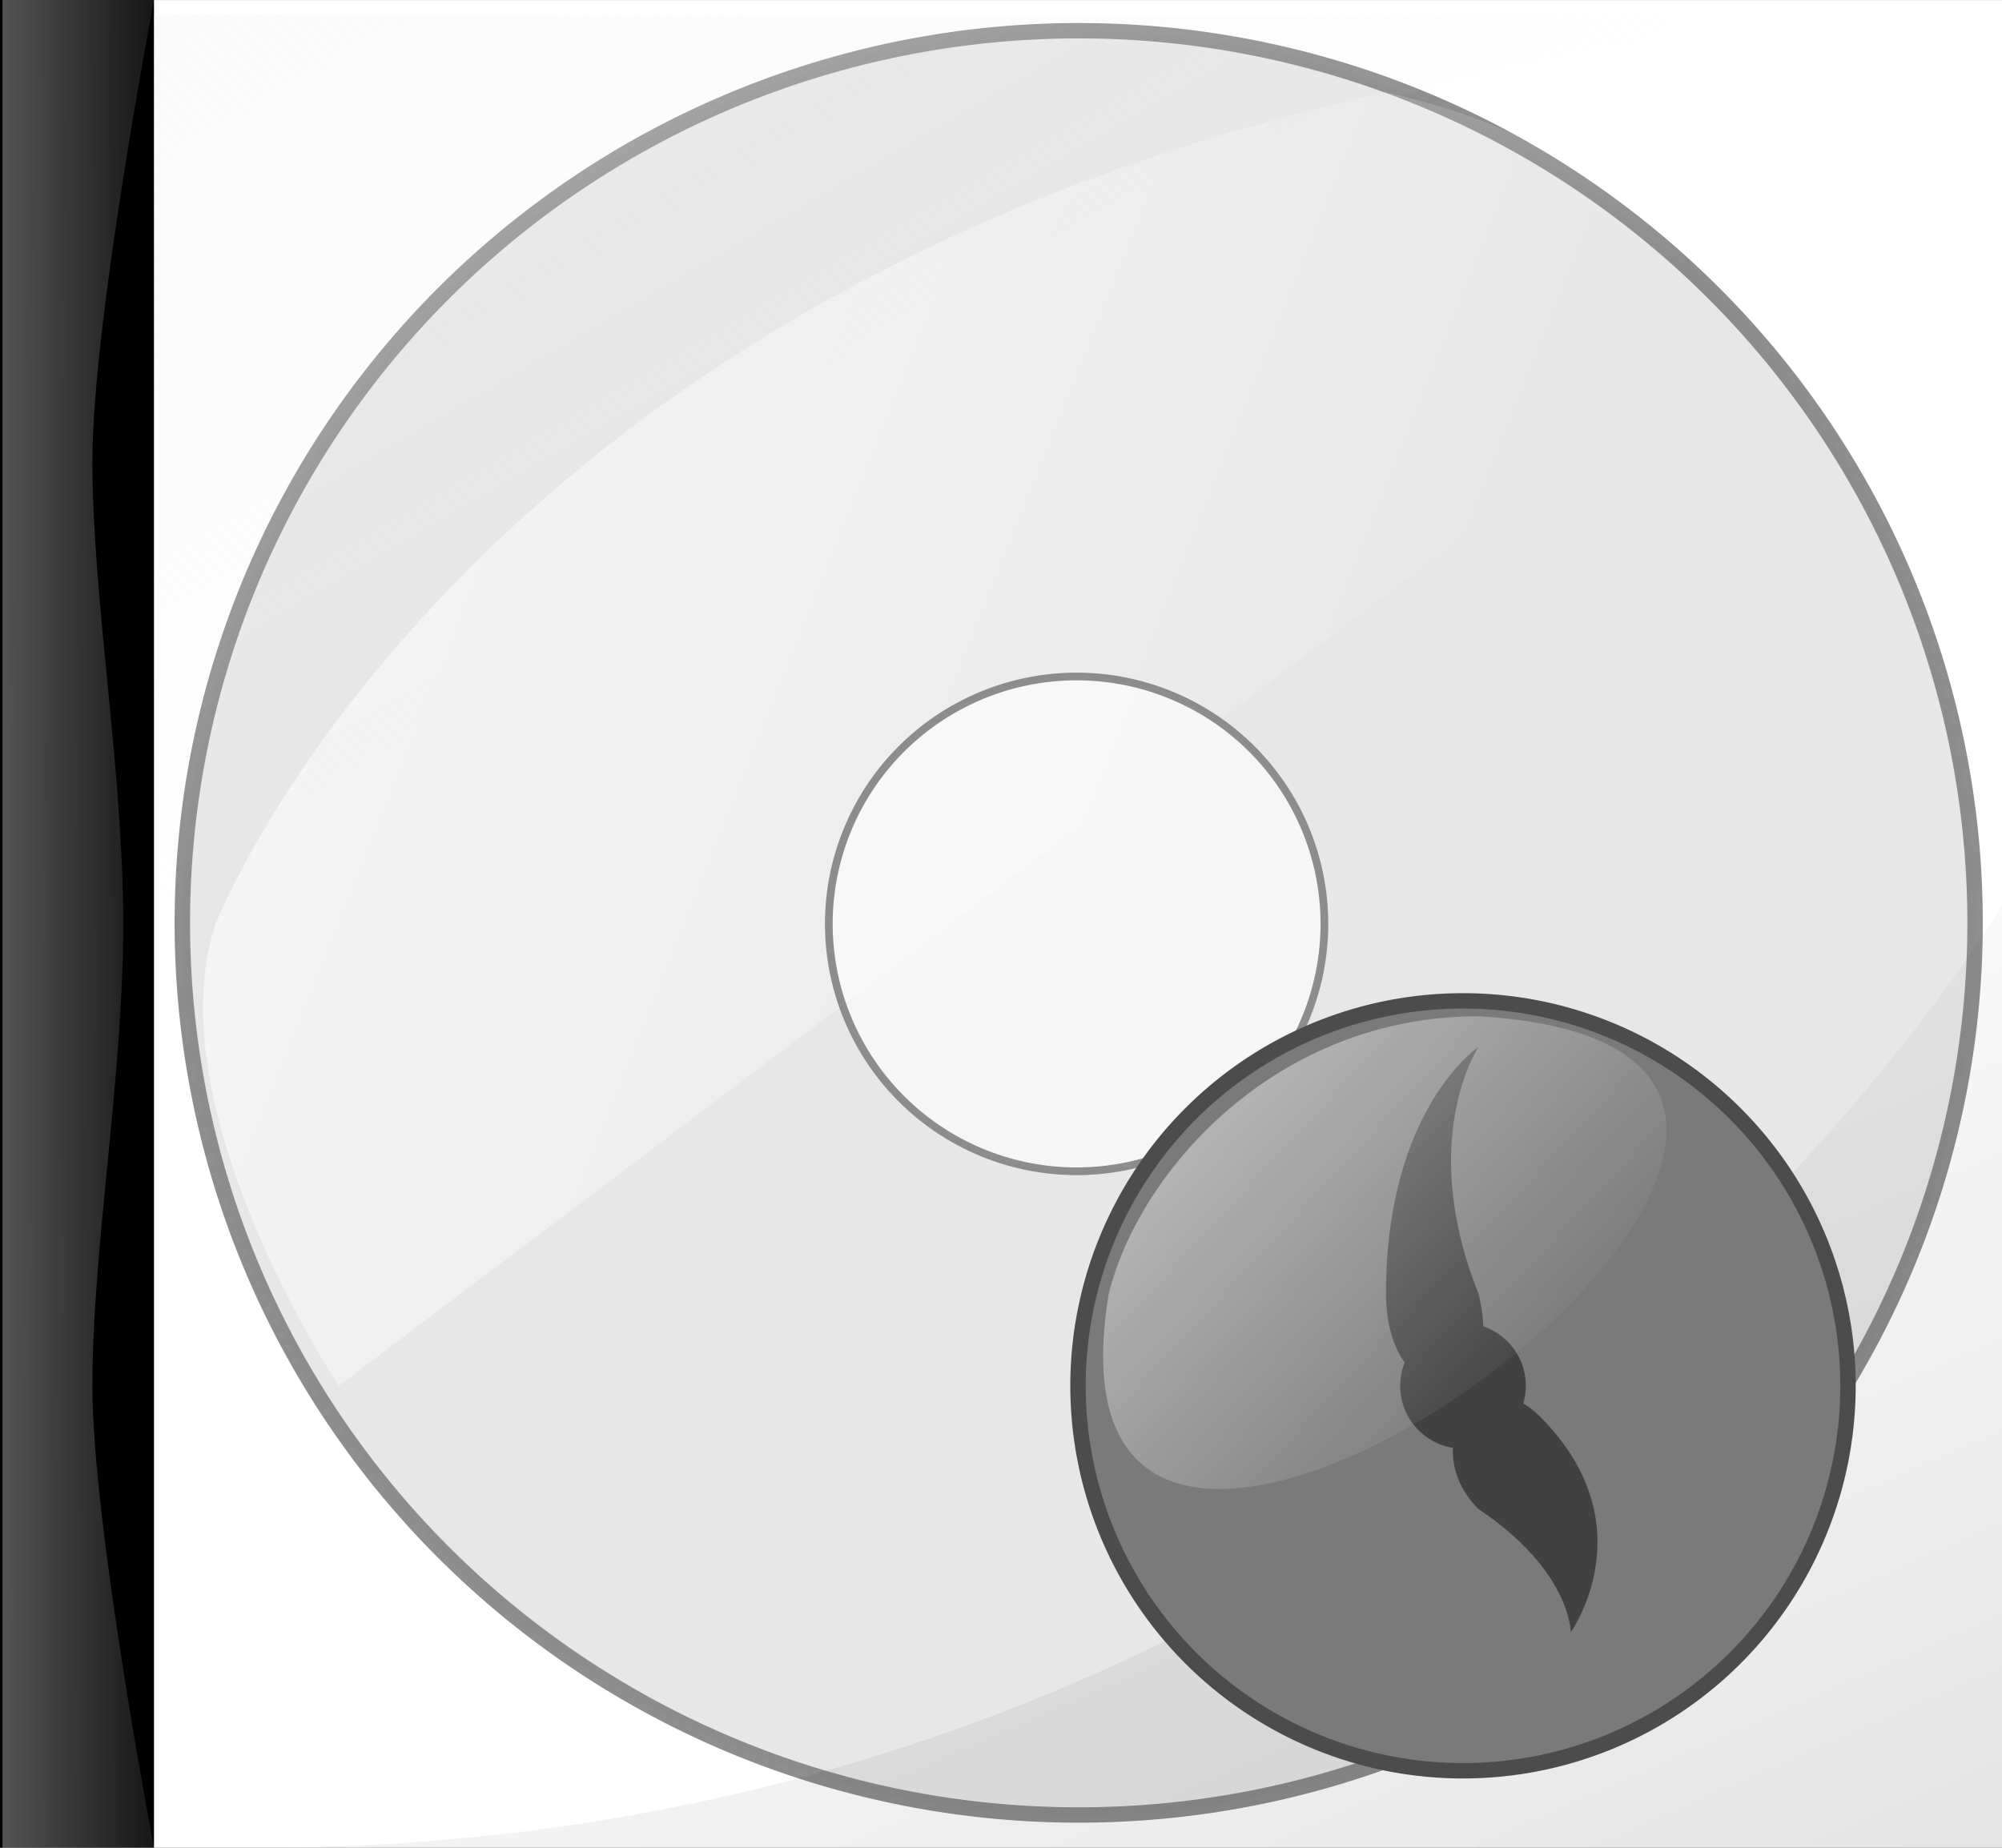 <?xml version="1.0" encoding="UTF-8" standalone="no"?>
<!-- Created with Inkscape (http://www.inkscape.org/) -->
<svg
   xmlns:dc="http://purl.org/dc/elements/1.1/"
   xmlns:cc="http://creativecommons.org/ns#"
   xmlns:rdf="http://www.w3.org/1999/02/22-rdf-syntax-ns#"
   xmlns:svg="http://www.w3.org/2000/svg"
   xmlns="http://www.w3.org/2000/svg"
   xmlns:xlink="http://www.w3.org/1999/xlink"
   xmlns:sodipodi="http://sodipodi.sourceforge.net/DTD/sodipodi-0.dtd"
   xmlns:inkscape="http://www.inkscape.org/namespaces/inkscape"
   width="65"
   height="60"
   id="svg2"
   sodipodi:version="0.32"
   inkscape:version="0.46"
   version="1.0"
   inkscape:export-filename="/home/chymera/work-in-progress/gmplay/utils/albart.png"
   inkscape:export-xdpi="90"
   inkscape:export-ydpi="90"
   sodipodi:docname="cov-d.svg"
   inkscape:output_extension="org.inkscape.output.svg.inkscape">
  <rect width="100%" height="100%" fill="#333333" stroke="none"/>
  <defs
     id="defs4">
    <inkscape:perspective
       sodipodi:type="inkscape:persp3d"
       inkscape:vp_x="0 : 526.18109 : 1"
       inkscape:vp_y="0 : 1000 : 0"
       inkscape:vp_z="744.09448 : 526.18109 : 1"
       inkscape:persp3d-origin="372.04724 : 350.78739 : 1"
       id="perspective10" />
    <linearGradient
       gradientTransform="translate(1.03,-5.875)"
       gradientUnits="userSpaceOnUse"
       y2="396.062"
       x2="96.709"
       y1="396.062"
       x1="-148.069"
       id="linearGradient3196"
       xlink:href="#linearGradient3185"
       inkscape:collect="always" />
    <linearGradient
       y2="280.087"
       x2="-702.5"
       y1="-17.432"
       x1="-702.5"
       gradientTransform="matrix(5.501,0,0,0.917,3878.857,17.467)"
       gradientUnits="userSpaceOnUse"
       id="linearGradient3180"
       xlink:href="#linearGradient2402"
       inkscape:collect="always" />
    <linearGradient
       y2="315.635"
       x2="-702.5"
       y1="-17.432"
       x1="-702.5"
       gradientTransform="matrix(1.988,0,0,0.917,1411.678,17.467)"
       gradientUnits="userSpaceOnUse"
       id="linearGradient2412"
       xlink:href="#linearGradient2402"
       inkscape:collect="always" />
    <linearGradient
       gradientTransform="matrix(-2.82,0,0,-2.82,-1037.784,1154.951)"
       gradientUnits="userSpaceOnUse"
       y2="293.084"
       x2="-703.456"
       y1="-54.813"
       x1="-832.156"
       id="linearGradient3223"
       xlink:href="#linearGradient3217"
       inkscape:collect="always" />
    <linearGradient
       gradientTransform="matrix(2.82,0,0,2.82,2005.531,-22.446)"
       gradientUnits="userSpaceOnUse"
       y2="128.881"
       x2="-685.193"
       y1="-98.101"
       x1="-750.242"
       id="linearGradient3191"
       xlink:href="#linearGradient3185"
       inkscape:collect="always" />
    <linearGradient
       y2="280.087"
       x2="-702.5"
       y1="-17.432"
       x1="-702.5"
       gradientTransform="matrix(5.501,0,0,0.917,3870.15,17.821)"
       gradientUnits="userSpaceOnUse"
       id="linearGradient3181"
       xlink:href="#linearGradient2402"
       inkscape:collect="always" />
    <linearGradient
       gradientTransform="matrix(1.006,0,0,0.917,722.95,17.427)"
       y2="315.635"
       x2="-702.5"
       y1="-17.411"
       x1="-702.5"
       gradientUnits="userSpaceOnUse"
       id="linearGradient3175"
       xlink:href="#linearGradient3163"
       inkscape:collect="always" />
    <inkscape:perspective
       id="perspective5079"
       inkscape:persp3d-origin="372.04724 : 350.78739 : 1"
       inkscape:vp_z="744.09448 : 526.18109 : 1"
       inkscape:vp_y="0 : 1000 : 0"
       inkscape:vp_x="0 : 526.18109 : 1"
       sodipodi:type="inkscape:persp3d" />
    <linearGradient
       id="linearGradient3163">
      <stop
         id="stop3165"
         offset="0"
         style="stop-color:#dadada;stop-opacity:0;" />
      <stop
         style="stop-color:#dadada;stop-opacity:1;"
         offset="0.418"
         id="stop3171" />
      <stop
         id="stop3167"
         offset="1"
         style="stop-color:#dadada;stop-opacity:0;" />
    </linearGradient>
    <linearGradient
       id="linearGradient3185">
      <stop
         id="stop3187"
         offset="0"
         style="stop-color:#ffffff;stop-opacity:1;" />
      <stop
         id="stop3189"
         offset="1"
         style="stop-color:#ececec;stop-opacity:0;" />
    </linearGradient>
    <linearGradient
       id="linearGradient3201">
      <stop
         style="stop-color:#000000;stop-opacity:1;"
         offset="0"
         id="stop3203" />
      <stop
         style="stop-color:#ececec;stop-opacity:0;"
         offset="1"
         id="stop3205" />
    </linearGradient>
    <linearGradient
       id="linearGradient3217"
       inkscape:collect="always">
      <stop
         id="stop3219"
         offset="0"
         style="stop-color:#000000;stop-opacity:1;" />
      <stop
         id="stop3221"
         offset="1"
         style="stop-color:#000000;stop-opacity:0;" />
    </linearGradient>
    <linearGradient
       id="linearGradient2402">
      <stop
         style="stop-color:#dadada;stop-opacity:0;"
         offset="0"
         id="stop2404" />
      <stop
         id="stop2406"
         offset="0.418"
         style="stop-color:#dadada;stop-opacity:1;" />
      <stop
         style="stop-color:#dadada;stop-opacity:0;"
         offset="1"
         id="stop2408" />
    </linearGradient>
    <linearGradient
       y2="285.16"
       x2="1312.506"
       y1="74.947"
       x1="1058.829"
       gradientTransform="matrix(0.968,0,0,1.007,-664.45,256.439)"
       gradientUnits="userSpaceOnUse"
       id="linearGradient3543"
       xlink:href="#linearGradient3824"
       inkscape:collect="always" />
    <linearGradient
       y2="239.405"
       x2="512"
       y1="64.405"
       x1="74.577"
       gradientTransform="translate(-883.284,-140.752)"
       gradientUnits="userSpaceOnUse"
       id="linearGradient3541"
       xlink:href="#linearGradient3824"
       inkscape:collect="always" />
    <linearGradient
       inkscape:collect="always"
       id="linearGradient3908">
      <stop
         style="stop-color:#000000;stop-opacity:1;"
         offset="0"
         id="stop3910" />
      <stop
         style="stop-color:#000000;stop-opacity:0;"
         offset="1"
         id="stop3912" />
    </linearGradient>
    <linearGradient
       inkscape:collect="always"
       id="linearGradient3824">
      <stop
         style="stop-color:#ffffff;stop-opacity:1;"
         offset="0"
         id="stop3826" />
      <stop
         style="stop-color:#ffffff;stop-opacity:0;"
         offset="1"
         id="stop3828" />
    </linearGradient>
    <linearGradient
       id="linearGradient3369">
      <stop
         id="stop3371"
         offset="0"
         style="stop-color:#dadada;stop-opacity:0;" />
      <stop
         style="stop-color:#dadada;stop-opacity:1;"
         offset="0.418"
         id="stop3373" />
      <stop
         id="stop3375"
         offset="1"
         style="stop-color:#dadada;stop-opacity:0;" />
    </linearGradient>
    <linearGradient
       id="linearGradient3383">
      <stop
         id="stop3385"
         offset="0"
         style="stop-color:#000000;stop-opacity:1;" />
      <stop
         id="stop3387"
         offset="1"
         style="stop-color:#ececec;stop-opacity:0;" />
    </linearGradient>
    <linearGradient
       id="linearGradient3389">
      <stop
         style="stop-color:#ffffff;stop-opacity:1;"
         offset="0"
         id="stop3391" />
      <stop
         style="stop-color:#ececec;stop-opacity:0;"
         offset="1"
         id="stop3393" />
    </linearGradient>
    <linearGradient
       id="linearGradient3395">
      <stop
         style="stop-color:#dadada;stop-opacity:0;"
         offset="0"
         id="stop3397" />
      <stop
         id="stop3399"
         offset="0.418"
         style="stop-color:#dadada;stop-opacity:1;" />
      <stop
         style="stop-color:#dadada;stop-opacity:0;"
         offset="1"
         id="stop3401" />
    </linearGradient>
    <inkscape:perspective
       sodipodi:type="inkscape:persp3d"
       inkscape:vp_x="0 : 526.18109 : 1"
       inkscape:vp_y="0 : 1000 : 0"
       inkscape:vp_z="744.09448 : 526.18109 : 1"
       inkscape:persp3d-origin="372.04724 : 350.78739 : 1"
       id="perspective3403" />
    <linearGradient
       inkscape:collect="always"
       xlink:href="#linearGradient3163"
       id="linearGradient3405"
       gradientUnits="userSpaceOnUse"
       x1="-702.5"
       y1="-17.411"
       x2="-702.5"
       y2="315.635"
       gradientTransform="matrix(1.006,0,0,0.917,722.95,17.427)" />
    <linearGradient
       inkscape:collect="always"
       xlink:href="#linearGradient2402"
       id="linearGradient3407"
       gradientUnits="userSpaceOnUse"
       gradientTransform="matrix(13.434,0,0,2.24,9457.218,43.208)"
       x1="-702.5"
       y1="-17.432"
       x2="-702.5"
       y2="280.087" />
    <linearGradient
       inkscape:collect="always"
       xlink:href="#linearGradient3185"
       id="linearGradient3409"
       x1="-750.242"
       y1="-98.101"
       x2="-685.193"
       y2="128.881"
       gradientUnits="userSpaceOnUse"
       gradientTransform="matrix(2.442,0,0,2.442,1735.275,-17.256)" />
    <linearGradient
       inkscape:collect="always"
       xlink:href="#linearGradient3217"
       id="linearGradient3411"
       x1="-832.156"
       y1="-54.813"
       x2="-703.456"
       y2="293.084"
       gradientUnits="userSpaceOnUse"
       gradientTransform="matrix(-2.442,0,0,-2.442,-900.112,1004.564)" />
    <linearGradient
       inkscape:collect="always"
       xlink:href="#linearGradient2402"
       id="linearGradient3413"
       gradientUnits="userSpaceOnUse"
       gradientTransform="matrix(1.988,0,0,0.917,1411.678,17.467)"
       x1="-702.5"
       y1="-17.432"
       x2="-702.5"
       y2="315.635" />
    <linearGradient
       inkscape:collect="always"
       xlink:href="#linearGradient2402"
       id="linearGradient3415"
       gradientUnits="userSpaceOnUse"
       gradientTransform="matrix(13.434,0,0,2.24,9478.48,42.345)"
       x1="-702.5"
       y1="-17.432"
       x2="-702.5"
       y2="280.087" />
    <linearGradient
       inkscape:collect="always"
       xlink:href="#linearGradient3824"
       id="linearGradient3887"
       x1="1125.571"
       y1="97.89"
       x2="1365.6"
       y2="329.405"
       gradientUnits="userSpaceOnUse" />
    <linearGradient
       inkscape:collect="always"
       xlink:href="#linearGradient3824"
       id="linearGradient3890"
       gradientUnits="userSpaceOnUse"
       x1="1058.829"
       y1="74.947"
       x2="1312.506"
       y2="285.16" />
    <linearGradient
       inkscape:collect="always"
       xlink:href="#linearGradient3908"
       id="linearGradient3914"
       x1="1432"
       y1="412.405"
       x2="1269"
       y2="256.405"
       gradientUnits="userSpaceOnUse" />
    <linearGradient
       inkscape:collect="always"
       xlink:href="#linearGradient3908"
       id="linearGradient3937"
       gradientUnits="userSpaceOnUse"
       x1="1432"
       y1="412.405"
       x2="1269"
       y2="256.405"
       gradientTransform="translate(-690.295,276.216)" />
    <linearGradient
       inkscape:collect="always"
       xlink:href="#linearGradient3824"
       id="linearGradient2457"
       gradientUnits="userSpaceOnUse"
       gradientTransform="matrix(0.959,0,0,0.959,-1011.973,751.1)"
       x1="1058.829"
       y1="74.947"
       x2="1312.506"
       y2="285.16" />
    <linearGradient
       inkscape:collect="always"
       xlink:href="#linearGradient3824"
       id="linearGradient2484"
       gradientUnits="userSpaceOnUse"
       gradientTransform="matrix(0.959,0,0,0.959,-356.486,636.549)"
       x1="1058.829"
       y1="74.947"
       x2="1312.506"
       y2="285.16" />
    <linearGradient
       inkscape:collect="always"
       xlink:href="#linearGradient3824"
       id="linearGradient2486"
       gradientUnits="userSpaceOnUse"
       gradientTransform="matrix(0.968,0,0,1.007,-368.45,630.439)"
       x1="1058.829"
       y1="74.947"
       x2="1312.506"
       y2="285.16" />
    <linearGradient
       inkscape:collect="always"
       xlink:href="#linearGradient3824"
       id="linearGradient2511"
       gradientUnits="userSpaceOnUse"
       gradientTransform="matrix(0.968,0,0,1.007,-368.45,630.439)"
       x1="1058.829"
       y1="74.947"
       x2="1312.506"
       y2="285.16" />
    <linearGradient
       gradientUnits="userSpaceOnUse"
       y2="396.062"
       x2="96.709"
       y1="396.062"
       x1="-148.069"
       id="linearGradient5425"
       xlink:href="#linearGradient3185"
       inkscape:collect="always" />
    <linearGradient
       y2="315.635"
       x2="-702.5"
       y1="-17.432"
       x1="-702.5"
       gradientTransform="matrix(1.988,0,0,0.917,1411.678,17.467)"
       gradientUnits="userSpaceOnUse"
       id="linearGradient5423"
       xlink:href="#linearGradient2402"
       inkscape:collect="always" />
    <linearGradient
       gradientTransform="matrix(-2.82,0,0,-2.82,-1037.794,1160.826)"
       gradientUnits="userSpaceOnUse"
       y2="293.084"
       x2="-703.456"
       y1="-54.813"
       x1="-832.156"
       id="linearGradient5421"
       xlink:href="#linearGradient3217"
       inkscape:collect="always" />
    <linearGradient
       gradientTransform="matrix(2.82,0,0,2.82,2005.521,-16.571)"
       gradientUnits="userSpaceOnUse"
       y2="128.881"
       x2="-685.193"
       y1="-98.101"
       x1="-750.242"
       id="linearGradient5419"
       xlink:href="#linearGradient3185"
       inkscape:collect="always" />
    <linearGradient
       gradientTransform="matrix(1.006,0,0,0.917,722.95,17.427)"
       y2="315.635"
       x2="-702.5"
       y1="-17.411"
       x1="-702.5"
       gradientUnits="userSpaceOnUse"
       id="linearGradient5417"
       xlink:href="#linearGradient3163"
       inkscape:collect="always" />
    <inkscape:perspective
       id="perspective5415"
       inkscape:persp3d-origin="372.04724 : 350.78739 : 1"
       inkscape:vp_z="744.09448 : 526.18109 : 1"
       inkscape:vp_y="0 : 1000 : 0"
       inkscape:vp_x="0 : 526.18109 : 1"
       sodipodi:type="inkscape:persp3d" />
    <linearGradient
       id="linearGradient5407">
      <stop
         id="stop5409"
         offset="0"
         style="stop-color:#dadada;stop-opacity:0;" />
      <stop
         style="stop-color:#dadada;stop-opacity:1;"
         offset="0.418"
         id="stop5411" />
      <stop
         id="stop5413"
         offset="1"
         style="stop-color:#dadada;stop-opacity:0;" />
    </linearGradient>
    <linearGradient
       id="linearGradient5401">
      <stop
         id="stop5403"
         offset="0"
         style="stop-color:#ffffff;stop-opacity:1;" />
      <stop
         id="stop5405"
         offset="1"
         style="stop-color:#ececec;stop-opacity:0;" />
    </linearGradient>
    <linearGradient
       id="linearGradient5395">
      <stop
         style="stop-color:#000000;stop-opacity:1;"
         offset="0"
         id="stop5397" />
      <stop
         style="stop-color:#ececec;stop-opacity:0;"
         offset="1"
         id="stop5399" />
    </linearGradient>
    <linearGradient
       id="linearGradient5381">
      <stop
         style="stop-color:#dadada;stop-opacity:0;"
         offset="0"
         id="stop5383" />
      <stop
         id="stop5385"
         offset="0.418"
         style="stop-color:#dadada;stop-opacity:1;" />
      <stop
         style="stop-color:#dadada;stop-opacity:0;"
         offset="1"
         id="stop5387" />
    </linearGradient>
    <linearGradient
       y2="285.16"
       x2="1312.506"
       y1="74.947"
       x1="1058.829"
       gradientTransform="matrix(0.968,0,0,1.007,-664.45,256.439)"
       gradientUnits="userSpaceOnUse"
       id="linearGradient6089"
       xlink:href="#linearGradient3824"
       inkscape:collect="always" />
    <linearGradient
       y2="239.405"
       x2="512"
       y1="64.405"
       x1="74.577"
       gradientTransform="translate(-883.284,-140.752)"
       gradientUnits="userSpaceOnUse"
       id="linearGradient6087"
       xlink:href="#linearGradient3824"
       inkscape:collect="always" />
    <linearGradient
       y2="285.16"
       x2="1312.506"
       y1="74.947"
       x1="1058.829"
       gradientTransform="matrix(0.968,0,0,1.007,-664.45,256.439)"
       gradientUnits="userSpaceOnUse"
       id="linearGradient3526"
       xlink:href="#linearGradient3824"
       inkscape:collect="always" />
    <linearGradient
       y2="280.087"
       x2="-702.5"
       y1="-17.432"
       x1="-702.5"
       gradientTransform="matrix(5.501,0,0,0.917,3691.161,-953.147)"
       gradientUnits="userSpaceOnUse"
       id="linearGradient3521"
       xlink:href="#linearGradient2402"
       inkscape:collect="always" />
    <linearGradient
       y2="128.881"
       x2="-685.193"
       y1="-98.101"
       x1="-750.242"
       gradientTransform="matrix(2.82,0,0,2.82,1826.531,-987.539)"
       gradientUnits="userSpaceOnUse"
       id="linearGradient3518"
       xlink:href="#linearGradient3185"
       inkscape:collect="always" />
    <linearGradient
       y2="293.084"
       x2="-703.456"
       y1="-54.813"
       x1="-832.156"
       gradientTransform="matrix(-2.82,0,0,-2.82,-1216.783,189.858)"
       gradientUnits="userSpaceOnUse"
       id="linearGradient3515"
       xlink:href="#linearGradient3217"
       inkscape:collect="always" />
    <linearGradient
       y2="280.087"
       x2="-702.5"
       y1="-17.432"
       x1="-702.5"
       gradientTransform="matrix(5.501,0,0,0.917,3699.868,-953.501)"
       gradientUnits="userSpaceOnUse"
       id="linearGradient3512"
       xlink:href="#linearGradient2402"
       inkscape:collect="always" />
    <linearGradient
       gradientTransform="translate(-883.284,-140.752)"
       y2="239.405"
       x2="512"
       y1="64.405"
       x1="74.577"
       gradientUnits="userSpaceOnUse"
       id="linearGradient3507"
       xlink:href="#linearGradient3824"
       inkscape:collect="always" />
    <linearGradient
       y2="285.16"
       x2="1312.506"
       y1="74.947"
       x1="1058.829"
       gradientTransform="matrix(0.968,0,0,1.007,-664.45,256.439)"
       gradientUnits="userSpaceOnUse"
       id="linearGradient3497"
       xlink:href="#linearGradient3824"
       inkscape:collect="always" />
    <linearGradient
       y2="239.405"
       x2="512"
       y1="64.405"
       x1="74.577"
       gradientUnits="userSpaceOnUse"
       id="linearGradient3495"
       xlink:href="#linearGradient3824"
       inkscape:collect="always" />
    <linearGradient
       y2="280.087"
       x2="-702.5"
       y1="-17.432"
       x1="-702.5"
       gradientTransform="matrix(5.501,0,0,0.917,3878.857,17.467)"
       gradientUnits="userSpaceOnUse"
       id="linearGradient3493"
       xlink:href="#linearGradient2402"
       inkscape:collect="always" />
    <linearGradient
       y2="293.084"
       x2="-703.456"
       y1="-54.813"
       x1="-832.156"
       gradientTransform="matrix(-2.82,0,0,-2.82,-1037.794,1160.826)"
       gradientUnits="userSpaceOnUse"
       id="linearGradient3491"
       xlink:href="#linearGradient3217"
       inkscape:collect="always" />
    <linearGradient
       y2="128.881"
       x2="-685.193"
       y1="-98.101"
       x1="-750.242"
       gradientTransform="matrix(2.82,0,0,2.82,2005.521,-16.571)"
       gradientUnits="userSpaceOnUse"
       id="linearGradient3489"
       xlink:href="#linearGradient3185"
       inkscape:collect="always" />
    <linearGradient
       y2="280.087"
       x2="-702.5"
       y1="-17.432"
       x1="-702.5"
       gradientTransform="matrix(5.501,0,0,0.917,3870.15,17.821)"
       gradientUnits="userSpaceOnUse"
       id="linearGradient3487"
       xlink:href="#linearGradient2402"
       inkscape:collect="always" />
    <linearGradient
       y2="293.084"
       x2="-703.456"
       y1="-54.813"
       x1="-832.156"
       gradientTransform="matrix(-2.82,0,0,-2.82,-1037.794,1160.826)"
       gradientUnits="userSpaceOnUse"
       id="linearGradient3454"
       xlink:href="#linearGradient3217"
       inkscape:collect="always" />
    <linearGradient
       y2="128.881"
       x2="-685.193"
       y1="-98.101"
       x1="-750.242"
       gradientTransform="matrix(2.82,0,0,2.82,2005.521,-16.571)"
       gradientUnits="userSpaceOnUse"
       id="linearGradient3452"
       xlink:href="#linearGradient3185"
       inkscape:collect="always" />
    <linearGradient
       id="linearGradient6053">
      <stop
         id="stop6055"
         offset="0"
         style="stop-color:#dadada;stop-opacity:0;" />
      <stop
         style="stop-color:#dadada;stop-opacity:1;"
         offset="0.418"
         id="stop6057" />
      <stop
         id="stop6059"
         offset="1"
         style="stop-color:#dadada;stop-opacity:0;" />
    </linearGradient>
    <linearGradient
       id="linearGradient6047">
      <stop
         id="stop6049"
         offset="0"
         style="stop-color:#000000;stop-opacity:1;" />
      <stop
         id="stop6051"
         offset="1"
         style="stop-color:#ececec;stop-opacity:0;" />
    </linearGradient>
    <linearGradient
       id="linearGradient6041">
      <stop
         style="stop-color:#ffffff;stop-opacity:1;"
         offset="0"
         id="stop6043" />
      <stop
         style="stop-color:#ececec;stop-opacity:0;"
         offset="1"
         id="stop6045" />
    </linearGradient>
    <linearGradient
       id="linearGradient6033">
      <stop
         style="stop-color:#dadada;stop-opacity:0;"
         offset="0"
         id="stop6035" />
      <stop
         id="stop6037"
         offset="0.418"
         style="stop-color:#dadada;stop-opacity:1;" />
      <stop
         style="stop-color:#dadada;stop-opacity:0;"
         offset="1"
         id="stop6039" />
    </linearGradient>
    <inkscape:perspective
       sodipodi:type="inkscape:persp3d"
       inkscape:vp_x="0 : 526.18109 : 1"
       inkscape:vp_y="0 : 1000 : 0"
       inkscape:vp_z="744.09448 : 526.18109 : 1"
       inkscape:persp3d-origin="372.04724 : 350.78739 : 1"
       id="perspective6031" />
    <linearGradient
       inkscape:collect="always"
       xlink:href="#linearGradient3163"
       id="linearGradient6029"
       gradientUnits="userSpaceOnUse"
       x1="-702.5"
       y1="-17.411"
       x2="-702.5"
       y2="315.635"
       gradientTransform="matrix(1.006,0,0,0.917,722.95,17.427)" />
    <linearGradient
       inkscape:collect="always"
       xlink:href="#linearGradient2402"
       id="linearGradient6027"
       gradientUnits="userSpaceOnUse"
       gradientTransform="matrix(13.434,0,0,2.24,9457.218,43.208)"
       x1="-702.5"
       y1="-17.432"
       x2="-702.5"
       y2="280.087" />
    <linearGradient
       inkscape:collect="always"
       xlink:href="#linearGradient3185"
       id="linearGradient6025"
       x1="-750.242"
       y1="-98.101"
       x2="-685.193"
       y2="128.881"
       gradientUnits="userSpaceOnUse"
       gradientTransform="matrix(2.442,0,0,2.442,1735.275,-17.256)" />
    <linearGradient
       inkscape:collect="always"
       xlink:href="#linearGradient3217"
       id="linearGradient6023"
       x1="-832.156"
       y1="-54.813"
       x2="-703.456"
       y2="293.084"
       gradientUnits="userSpaceOnUse"
       gradientTransform="matrix(-2.442,0,0,-2.442,-900.112,1004.564)" />
    <linearGradient
       inkscape:collect="always"
       xlink:href="#linearGradient2402"
       id="linearGradient6021"
       gradientUnits="userSpaceOnUse"
       gradientTransform="matrix(1.988,0,0,0.917,1411.678,17.467)"
       x1="-702.5"
       y1="-17.432"
       x2="-702.5"
       y2="315.635" />
    <linearGradient
       inkscape:collect="always"
       xlink:href="#linearGradient2402"
       id="linearGradient6019"
       gradientUnits="userSpaceOnUse"
       gradientTransform="matrix(13.434,0,0,2.24,9478.48,42.345)"
       x1="-702.5"
       y1="-17.432"
       x2="-702.5"
       y2="280.087" />
    <linearGradient
       inkscape:collect="always"
       xlink:href="#linearGradient3824"
       id="linearGradient3830"
       x1="74.577"
       y1="64.405"
       x2="512"
       y2="239.405"
       gradientUnits="userSpaceOnUse" />
    <linearGradient
       inkscape:collect="always"
       xlink:href="#linearGradient3824"
       id="linearGradient6016"
       x1="1125.571"
       y1="97.89"
       x2="1365.6"
       y2="329.405"
       gradientUnits="userSpaceOnUse" />
    <linearGradient
       inkscape:collect="always"
       xlink:href="#linearGradient3824"
       id="linearGradient6014"
       gradientUnits="userSpaceOnUse"
       x1="1058.829"
       y1="74.947"
       x2="1312.506"
       y2="285.16" />
    <linearGradient
       inkscape:collect="always"
       xlink:href="#linearGradient3908"
       id="linearGradient6010"
       x1="1432"
       y1="412.405"
       x2="1269"
       y2="256.405"
       gradientUnits="userSpaceOnUse" />
    <linearGradient
       inkscape:collect="always"
       xlink:href="#linearGradient3908"
       id="linearGradient6008"
       gradientUnits="userSpaceOnUse"
       x1="1432"
       y1="412.405"
       x2="1269"
       y2="256.405"
       gradientTransform="translate(-690.295,276.216)" />
    <linearGradient
       inkscape:collect="always"
       xlink:href="#linearGradient3824"
       id="linearGradient6006"
       gradientUnits="userSpaceOnUse"
       gradientTransform="matrix(0.959,0,0,0.959,-1011.973,751.1)"
       x1="1058.829"
       y1="74.947"
       x2="1312.506"
       y2="285.16" />
    <linearGradient
       inkscape:collect="always"
       xlink:href="#linearGradient3824"
       id="linearGradient6004"
       gradientUnits="userSpaceOnUse"
       gradientTransform="matrix(0.959,0,0,0.959,-356.486,636.549)"
       x1="1058.829"
       y1="74.947"
       x2="1312.506"
       y2="285.16" />
    <linearGradient
       inkscape:collect="always"
       xlink:href="#linearGradient3824"
       id="linearGradient6002"
       gradientUnits="userSpaceOnUse"
       gradientTransform="matrix(0.968,0,0,1.007,-368.45,630.439)"
       x1="1058.829"
       y1="74.947"
       x2="1312.506"
       y2="285.16" />
    <linearGradient
       inkscape:collect="always"
       xlink:href="#linearGradient3824"
       id="linearGradient6000"
       gradientUnits="userSpaceOnUse"
       gradientTransform="matrix(0.968,0,0,1.007,-368.45,630.439)"
       x1="1058.829"
       y1="74.947"
       x2="1312.506"
       y2="285.16" />
    <linearGradient
       inkscape:collect="always"
       xlink:href="#linearGradient3824"
       id="linearGradient2514"
       gradientUnits="userSpaceOnUse"
       gradientTransform="matrix(0.968,0,0,1.007,-664.45,256.439)"
       x1="1058.829"
       y1="74.947"
       x2="1312.506"
       y2="285.16" />
    <linearGradient
       gradientUnits="userSpaceOnUse"
       y2="396.062"
       x2="96.709"
       y1="396.062"
       x1="-148.069"
       id="linearGradient5997"
       xlink:href="#linearGradient3185"
       inkscape:collect="always" />
    <linearGradient
       y2="280.087"
       x2="-702.5"
       y1="-17.432"
       x1="-702.5"
       gradientTransform="matrix(5.501,0,0,0.917,3878.857,17.467)"
       gradientUnits="userSpaceOnUse"
       id="linearGradient5995"
       xlink:href="#linearGradient2402"
       inkscape:collect="always" />
    <linearGradient
       y2="315.635"
       x2="-702.5"
       y1="-17.432"
       x1="-702.5"
       gradientTransform="matrix(1.988,0,0,0.917,1411.678,17.467)"
       gradientUnits="userSpaceOnUse"
       id="linearGradient5993"
       xlink:href="#linearGradient2402"
       inkscape:collect="always" />
    <linearGradient
       gradientTransform="matrix(-2.82,0,0,-2.82,-1037.794,1160.826)"
       gradientUnits="userSpaceOnUse"
       y2="293.084"
       x2="-703.456"
       y1="-54.813"
       x1="-832.156"
       id="linearGradient5991"
       xlink:href="#linearGradient3217"
       inkscape:collect="always" />
    <linearGradient
       gradientTransform="matrix(2.82,0,0,2.82,2005.521,-16.571)"
       gradientUnits="userSpaceOnUse"
       y2="128.881"
       x2="-685.193"
       y1="-98.101"
       x1="-750.242"
       id="linearGradient5989"
       xlink:href="#linearGradient3185"
       inkscape:collect="always" />
    <linearGradient
       y2="280.087"
       x2="-702.5"
       y1="-17.432"
       x1="-702.5"
       gradientTransform="matrix(5.501,0,0,0.917,3870.15,17.821)"
       gradientUnits="userSpaceOnUse"
       id="linearGradient5987"
       xlink:href="#linearGradient2402"
       inkscape:collect="always" />
    <linearGradient
       gradientTransform="matrix(1.006,0,0,0.917,722.95,17.427)"
       y2="315.635"
       x2="-702.5"
       y1="-17.411"
       x1="-702.5"
       gradientUnits="userSpaceOnUse"
       id="linearGradient5985"
       xlink:href="#linearGradient3163"
       inkscape:collect="always" />
    <inkscape:perspective
       id="perspective5983"
       inkscape:persp3d-origin="372.04724 : 350.78739 : 1"
       inkscape:vp_z="744.09448 : 526.18109 : 1"
       inkscape:vp_y="0 : 1000 : 0"
       inkscape:vp_x="0 : 526.18109 : 1"
       sodipodi:type="inkscape:persp3d" />
    <linearGradient
       id="linearGradient5975">
      <stop
         id="stop5977"
         offset="0"
         style="stop-color:#dadada;stop-opacity:0;" />
      <stop
         style="stop-color:#dadada;stop-opacity:1;"
         offset="0.418"
         id="stop5979" />
      <stop
         id="stop5981"
         offset="1"
         style="stop-color:#dadada;stop-opacity:0;" />
    </linearGradient>
    <linearGradient
       id="linearGradient5969">
      <stop
         id="stop5971"
         offset="0"
         style="stop-color:#ffffff;stop-opacity:1;" />
      <stop
         id="stop5973"
         offset="1"
         style="stop-color:#ececec;stop-opacity:0;" />
    </linearGradient>
    <linearGradient
       id="linearGradient5963">
      <stop
         style="stop-color:#000000;stop-opacity:1;"
         offset="0"
         id="stop5965" />
      <stop
         style="stop-color:#ececec;stop-opacity:0;"
         offset="1"
         id="stop5967" />
    </linearGradient>
    <linearGradient
       id="linearGradient5949">
      <stop
         style="stop-color:#dadada;stop-opacity:0;"
         offset="0"
         id="stop5951" />
      <stop
         id="stop5953"
         offset="0.418"
         style="stop-color:#dadada;stop-opacity:1;" />
      <stop
         style="stop-color:#dadada;stop-opacity:0;"
         offset="1"
         id="stop5955" />
    </linearGradient>
    <linearGradient
       inkscape:collect="always"
       xlink:href="#linearGradient3185"
       id="linearGradient6118"
       gradientUnits="userSpaceOnUse"
       gradientTransform="translate(-1022.128,-644.16)"
       x1="-148.069"
       y1="396.062"
       x2="96.709"
       y2="396.062" />
    <linearGradient
       inkscape:collect="always"
       xlink:href="#linearGradient3217"
       id="linearGradient6121"
       gradientUnits="userSpaceOnUse"
       gradientTransform="matrix(-2.82,0,0,-2.82,-1883.913,-208.164)"
       x1="-832.156"
       y1="-54.813"
       x2="-703.456"
       y2="293.084" />
    <linearGradient
       inkscape:collect="always"
       xlink:href="#linearGradient3185"
       id="linearGradient6124"
       gradientUnits="userSpaceOnUse"
       gradientTransform="matrix(2.82,0,0,2.82,982.373,-660.731)"
       x1="-750.242"
       y1="-98.101"
       x2="-685.193"
       y2="128.881" />
    <linearGradient
       inkscape:collect="always"
       xlink:href="#linearGradient3824"
       id="linearGradient6140"
       gradientUnits="userSpaceOnUse"
       gradientTransform="translate(-883.284,-140.752)"
       x1="74.577"
       y1="64.405"
       x2="512"
       y2="239.405" />
    <linearGradient
       inkscape:collect="always"
       xlink:href="#linearGradient3824"
       id="linearGradient6142"
       gradientUnits="userSpaceOnUse"
       gradientTransform="matrix(0.968,0,0,1.007,-664.45,256.439)"
       x1="1058.829"
       y1="74.947"
       x2="1312.506"
       y2="285.16" />
    <linearGradient
       inkscape:collect="always"
       xlink:href="#linearGradient3824"
       id="linearGradient6152"
       gradientUnits="userSpaceOnUse"
       gradientTransform="matrix(1.168,0,0,1.168,-1128.953,-1623.258)"
       x1="74.577"
       y1="64.405"
       x2="512"
       y2="239.405" />
    <linearGradient
       inkscape:collect="always"
       xlink:href="#linearGradient3824"
       id="linearGradient6157"
       gradientUnits="userSpaceOnUse"
       gradientTransform="matrix(0.968,0,0,1.007,-664.45,256.439)"
       x1="1058.829"
       y1="74.947"
       x2="1312.506"
       y2="285.16" />
    <linearGradient
       inkscape:collect="always"
       xlink:href="#linearGradient3185"
       id="linearGradient2575"
       gradientUnits="userSpaceOnUse"
       gradientTransform="matrix(7.3369794e-2,0,0,7.7230756e-2,-0.227,-2.605)"
       x1="-133.204"
       y1="396.286"
       x2="96.709"
       y2="396.062" />
    <linearGradient
       inkscape:collect="always"
       xlink:href="#linearGradient3217"
       id="linearGradient2578"
       gradientUnits="userSpaceOnUse"
       gradientTransform="matrix(-0.216,0,0,-0.216,-79.532,87.131)"
       x1="-832.156"
       y1="-54.813"
       x2="-668.106"
       y2="319.561" />
    <linearGradient
       inkscape:collect="always"
       xlink:href="#linearGradient3185"
       id="linearGradient2581"
       gradientUnits="userSpaceOnUse"
       gradientTransform="matrix(0.227,0,0,0.227,160.467,-3.47)"
       x1="-795.375"
       y1="-147.776"
       x2="-641.119"
       y2="116.663" />
    <linearGradient
       inkscape:collect="always"
       xlink:href="#linearGradient3824"
       id="linearGradient2588"
       gradientUnits="userSpaceOnUse"
       gradientTransform="matrix(0.108,0,0,0.108,-4.471,-8.636)"
       x1="74.577"
       y1="64.405"
       x2="512"
       y2="239.405" />
    <linearGradient
       inkscape:collect="always"
       xlink:href="#linearGradient3824"
       id="linearGradient2596"
       gradientUnits="userSpaceOnUse"
       gradientTransform="matrix(8.2469242e-2,0,0,8.5799906e-2,-57.775,21.242)"
       x1="1064.342"
       y1="20.495"
       x2="1306.856"
       y2="253.596" />
  </defs>
  <sodipodi:namedview
     id="base"
     pagecolor="#ffffff"
     bordercolor="#666666"
     borderopacity="1.0"
     gridtolerance="10000"
     guidetolerance="10"
     objecttolerance="10"
     inkscape:pageopacity="0.0"
     inkscape:pageshadow="2"
     inkscape:zoom="5.12"
     inkscape:cx="3.7848577"
     inkscape:cy="28.806234"
     inkscape:document-units="px"
     inkscape:current-layer="layer1"
     showgrid="true"
     inkscape:window-width="1280"
     inkscape:window-height="1000"
     inkscape:window-x="0"
     inkscape:window-y="0">
    <inkscape:grid
       type="xygrid"
       id="grid3155"
       visible="true"
       enabled="true" />
  </sodipodi:namedview>
  <g
     inkscape:label="Layer 1"
     inkscape:groupmode="layer"
     id="layer1"
     transform="translate(0,2)">
    <rect
       y="-1.999"
       x="-0"
       height="59.999"
       width="65"
       id="rect2603"
       style="color:#000000;fill:#ffffff;fill-opacity:1;fill-rule:evenodd;stroke:none;stroke-width:1;stroke-linecap:butt;stroke-linejoin:miter;marker:none;marker-start:none;marker-mid:none;marker-end:none;stroke-miterlimit:4;stroke-dasharray:none;stroke-dashoffset:0;stroke-opacity:1;visibility:visible;display:inline;overflow:visible;enable-background:accumulate" />
    <rect
       style="opacity:1;color:#000000;fill:#000000;fill-opacity:1;fill-rule:evenodd;stroke:none;stroke-width:1px;stroke-linecap:butt;stroke-linejoin:miter;marker:none;marker-start:none;marker-mid:none;marker-end:none;stroke-miterlimit:4;stroke-dasharray:none;stroke-dashoffset:0;stroke-opacity:1;visibility:visible;display:inline;overflow:visible;enable-background:accumulate"
       id="rect4687"
       width="10"
       height="0"
       x="45"
       y="30"
       transform="translate(0,-2)" />
    <path
       sodipodi:type="arc"
       style="opacity:0.9;fill:#e5e5e5;fill-opacity:1;fill-rule:evenodd;stroke:#828282;stroke-width:2.3;stroke-linecap:round;stroke-linejoin:round;stroke-miterlimit:4;stroke-dasharray:none;stroke-dashoffset:0;stroke-opacity:1"
       id="path3200"
       sodipodi:cx="156.5"
       sodipodi:cy="135.79703"
       sodipodi:rx="133.5"
       sodipodi:ry="133.5"
       d="M 290,135.797 A 133.5,133.5 0 1 1 23,135.797 A 133.5,133.5 0 1 1 290,135.797 z"
       transform="matrix(0.218,0,0,0.217,0.906,-1.501)" />
    <path
       style="opacity:0.8;fill:url(#linearGradient2588);fill-opacity:1;fill-rule:evenodd;stroke:none;stroke-width:1px;stroke-linecap:butt;stroke-linejoin:miter;stroke-opacity:1"
       d="M 7,28 C 5,34 11,43 11,43 L 56,9 C 56,9 54.554,3.159 45,1 C 14.865,7.673 7,28 7,28 z"
       id="path3822"
       sodipodi:nodetypes="ccccc" />
    <path
       transform="matrix(6.0261731e-2,0,0,6.0172986e-2,25.524,19.829)"
       d="M 290,135.797 A 133.5,133.5 0 1 1 23,135.797 A 133.5,133.5 0 1 1 290,135.797 z"
       sodipodi:ry="133.5"
       sodipodi:rx="133.5"
       sodipodi:cy="135.79703"
       sodipodi:cx="156.5"
       id="path5513"
       style="opacity:0.9;fill:#ffffff;fill-opacity:0.675;fill-rule:evenodd;stroke:#828282;stroke-width:4.152;stroke-linecap:round;stroke-linejoin:round;stroke-miterlimit:4;stroke-dasharray:none;stroke-dashoffset:0;stroke-opacity:1"
       sodipodi:type="arc" />
    <rect
       style="color:#000000;fill:#000000;fill-opacity:1;fill-rule:evenodd;stroke:none;stroke-width:1px;stroke-linecap:butt;stroke-linejoin:miter;marker:none;marker-start:none;marker-mid:none;marker-end:none;stroke-miterlimit:4;stroke-dasharray:none;stroke-dashoffset:0;stroke-opacity:1;visibility:visible;display:inline;overflow:visible;enable-background:accumulate"
       id="rect4685"
       width="5"
       height="60"
       x="0"
       y="-2" />
    <path
       style="fill:url(#linearGradient2581);fill-opacity:1;fill-rule:evenodd;stroke:none;stroke-width:1px;stroke-linecap:butt;stroke-linejoin:miter;stroke-opacity:1"
       d="M 5,-1.505 L 5,33 C 5,33 24,-2 65.005,-1.502 C 65.005,-1.502 4.84,-1.505 5,-1.505 z"
       id="path3183"
       sodipodi:nodetypes="cccc" />
    <path
       sodipodi:nodetypes="cccc"
       id="path3199"
       d="M 65,58 L 64.999,27.392 C 64.999,27.392 46.795,58.304 7.788,57.998 C 7.788,57.998 65.153,58 65,58 z"
       style="opacity:0.25;fill:url(#linearGradient2578);fill-opacity:1;fill-rule:evenodd;stroke:none;stroke-width:1px;stroke-linecap:butt;stroke-linejoin:miter;stroke-opacity:0" />
    <path
       style="opacity:0.85;color:#000000;fill:url(#linearGradient2575);fill-opacity:1;fill-rule:evenodd;stroke:none;stroke-width:1px;stroke-linecap:butt;stroke-linejoin:miter;marker:none;marker-start:none;marker-mid:none;marker-end:none;stroke-miterlimit:4;stroke-dashoffset:0;stroke-opacity:1;visibility:visible;display:inline;overflow:visible;enable-background:accumulate"
       d="M 0.081,-2.009 L 5,-2 C 5,-2 2.992,8.485 3,13 C 3.008,17.515 4,23 4,28 C 4,33 3.002,38.472 3,43 C 2.998,47.528 5,58 5,58 L 0.081,57.999 L 0.081,-2.009 z"
       id="rect3178"
       sodipodi:nodetypes="cczzzccc" />
    <path
       sodipodi:type="arc"
       style="fill:#7a7a7a;fill-opacity:1;fill-rule:evenodd;stroke:#4c4c4c;stroke-width:0.4;stroke-linecap:butt;stroke-linejoin:round;stroke-miterlimit:4;stroke-dasharray:none;stroke-dashoffset:0;stroke-opacity:1"
       id="path6167"
       sodipodi:cx="50"
       sodipodi:cy="50"
       sodipodi:rx="10"
       sodipodi:ry="10"
       d="M 60,50 A 10,10 0 1 1 40,50 A 10,10 0 1 1 60,50 z"
       transform="matrix(1.25,0,0,1.25,-15,-19.5)" />
    <path
       sodipodi:nodetypes="cscc"
       id="path2496"
       d="M 48,40 C 49,44 45,44 45,40 C 45,34 48,32 48,32 C 48,32 46,35 48,40 z"
       style="fill:#414141;fill-opacity:1;fill-rule:evenodd;stroke:none;stroke-width:4;stroke-linecap:round;stroke-linejoin:round;stroke-miterlimit:4;stroke-dashoffset:0;stroke-opacity:1" />
    <path
       transform="matrix(0.2,0,0,0.2,37.5,33)"
       d="M 60,50 A 10,10 0 1 1 40,50 A 10,10 0 1 1 60,50 z"
       sodipodi:ry="10"
       sodipodi:rx="10"
       sodipodi:cy="50"
       sodipodi:cx="50"
       id="path6179"
       style="fill:#414141;fill-opacity:1;fill-rule:evenodd;stroke:#414141;stroke-width:0.4;stroke-linecap:butt;stroke-linejoin:round;stroke-miterlimit:4;stroke-dasharray:none;stroke-dashoffset:0;stroke-opacity:1"
       sodipodi:type="arc" />
    <path
       inkscape:transform-center-x="-30.703828"
       inkscape:transform-center-y="33.217012"
       style="fill:#414141;fill-opacity:1;fill-rule:evenodd;stroke:none;stroke-width:4;stroke-linecap:round;stroke-linejoin:round;stroke-miterlimit:4;stroke-dashoffset:0;stroke-opacity:1"
       d="M 48,47 C 46,45 48,42 50,44 C 53.503,47.503 51,51 51,51 C 51,51 51,49 48,47 z"
       id="path2498"
       sodipodi:nodetypes="cscc" />
    <path
       sodipodi:nodetypes="ccc"
       id="path2500"
       d="M 36,40 C 37,36 41.445,31 48,31 C 67.75,32.141 33,58 36,40 z"
       style="opacity:0.9;fill:url(#linearGradient2596);fill-opacity:1;fill-rule:evenodd;stroke:none;stroke-width:4;stroke-linecap:round;stroke-linejoin:round;stroke-miterlimit:4;stroke-dashoffset:0;stroke-opacity:1" />
  </g>
</svg>
